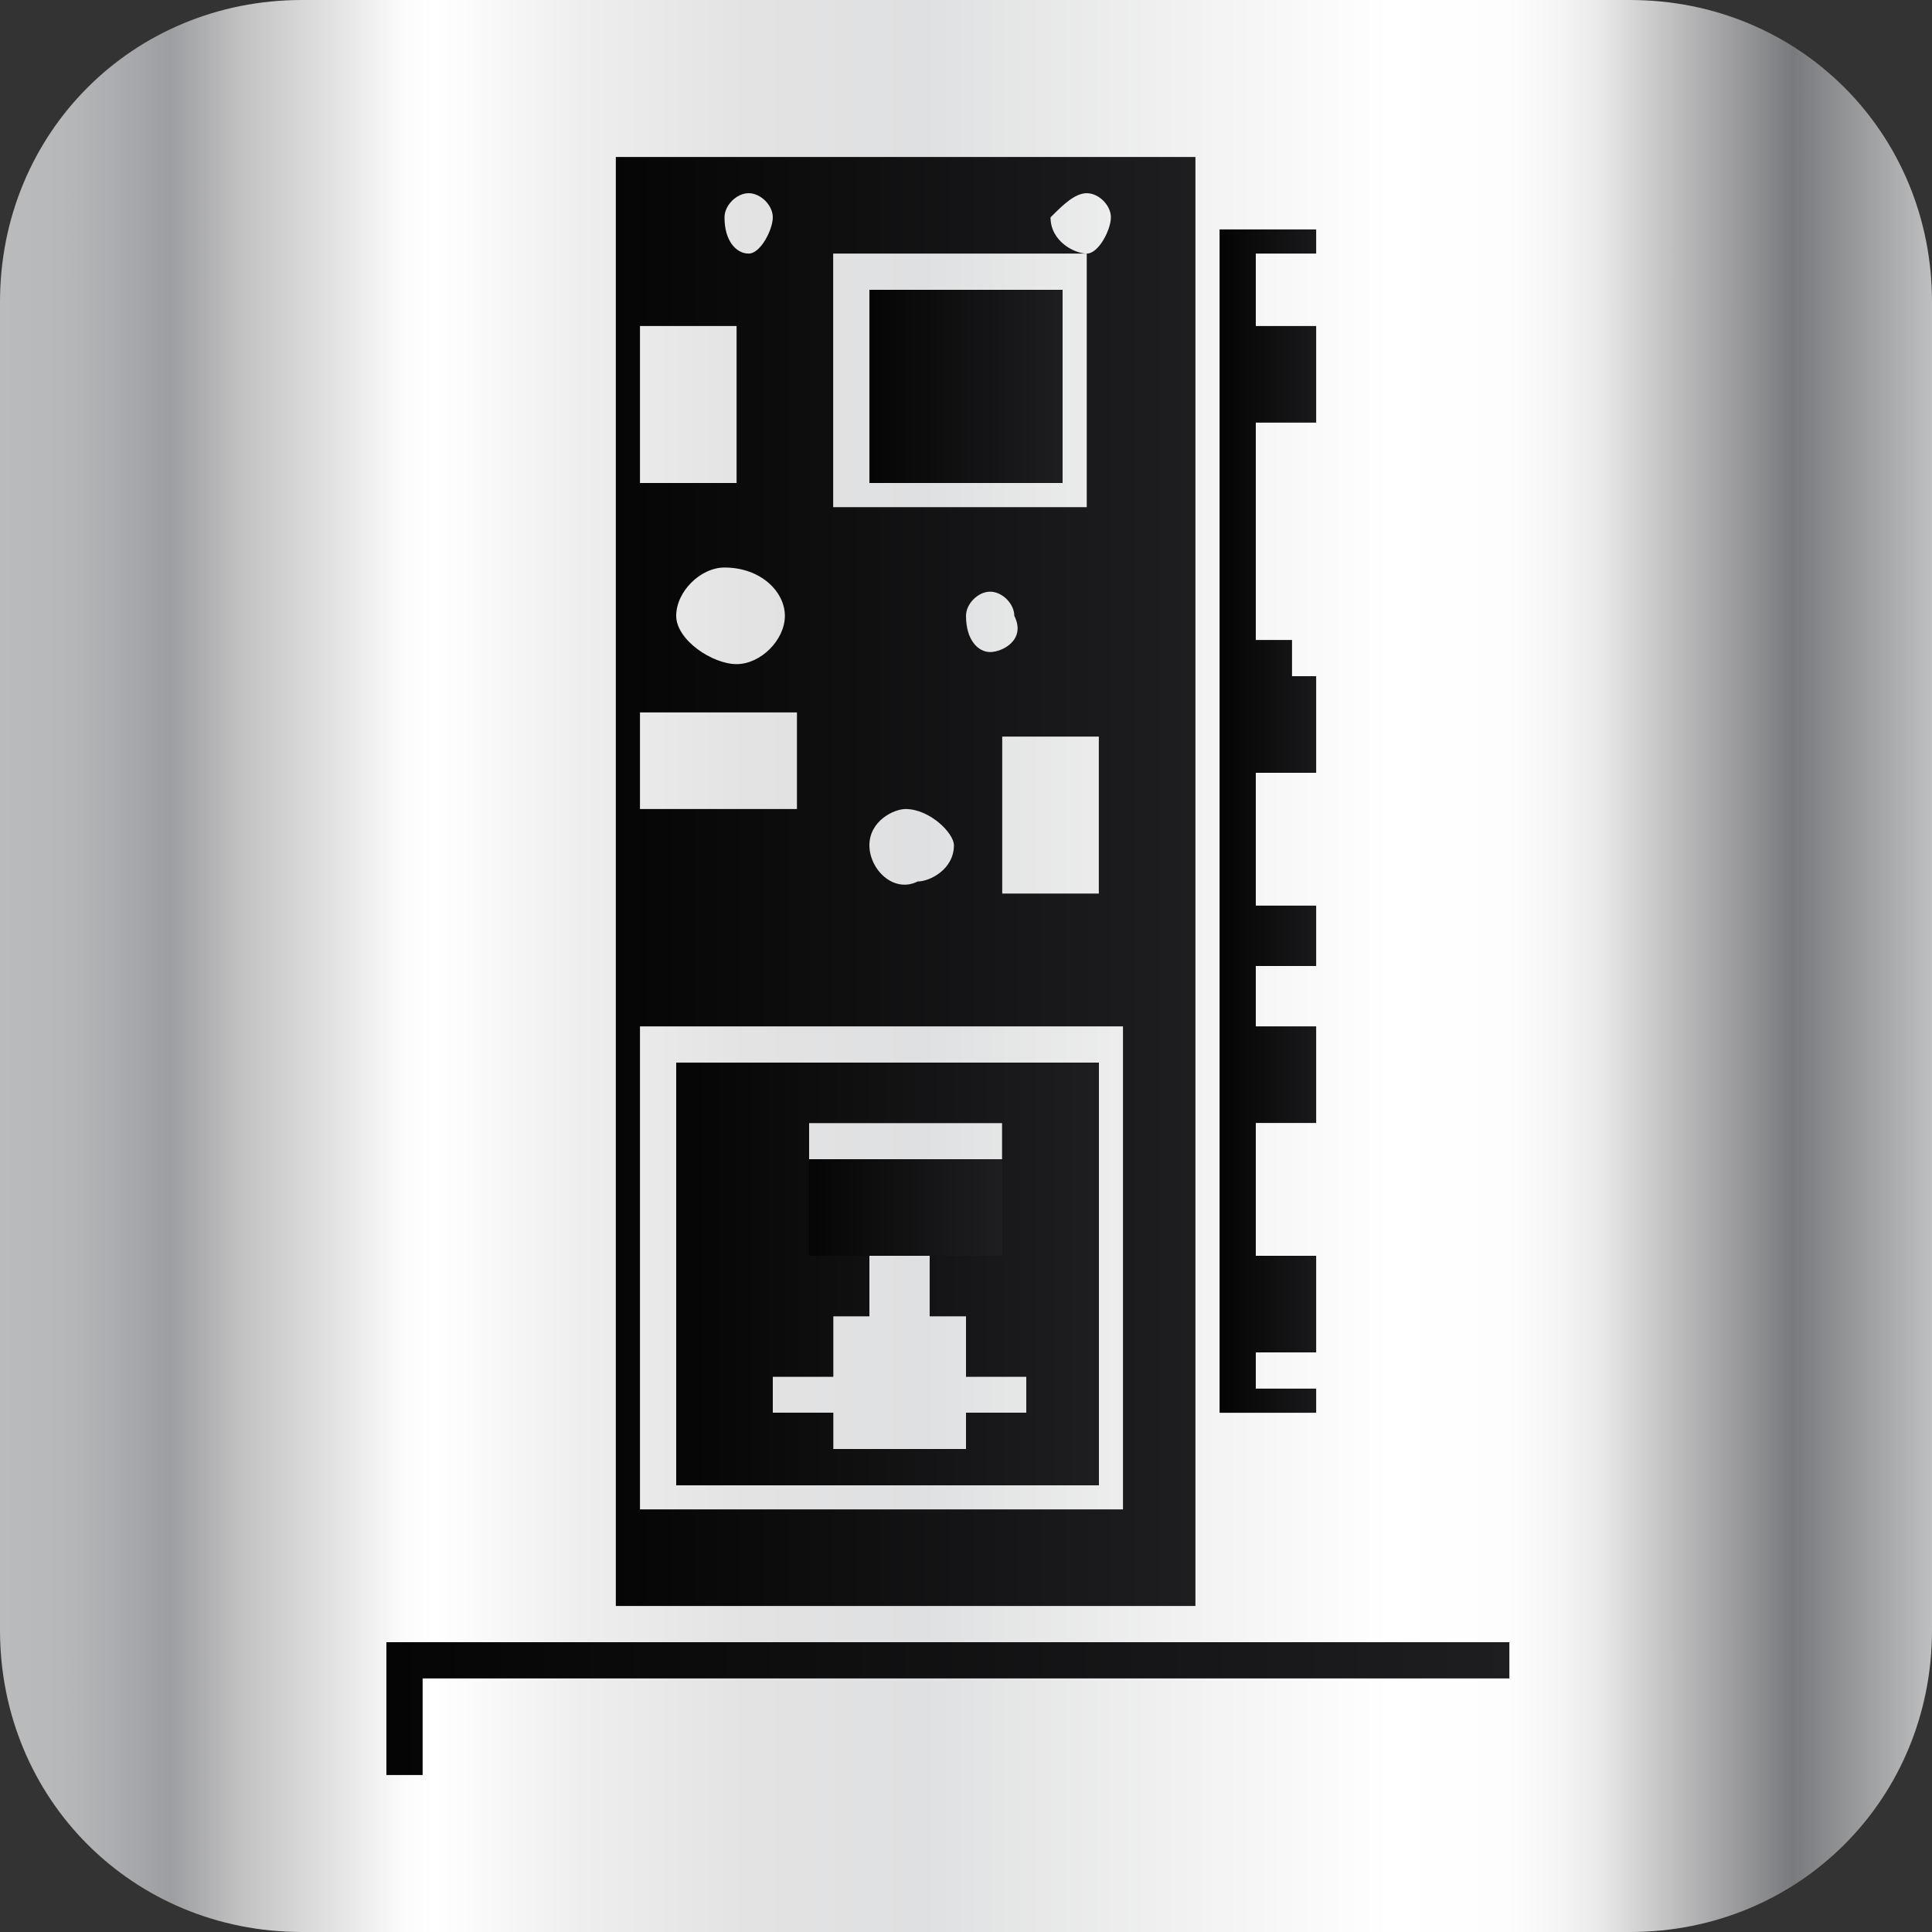 <?xml version="1.0" encoding="utf-8"?>
<!-- Generator: Adobe Illustrator 18.1.0, SVG Export Plug-In . SVG Version: 6.00 Build 0)  -->
<svg version="1.1" id="图层_1" xmlns="http://www.w3.org/2000/svg" xmlns:xlink="http://www.w3.org/1999/xlink" x="0px" y="0px"
	 width="16px" height="16px" viewBox="0 0 16 16" style="enable-background:new 0 0 16 16;" xml:space="preserve">
<rect x="0" y="0" width="16" height="16" fill="#333333" stroke="none"/>
<style type="text/css">
	.st0{fill:url(#SVGID_1_);}
	.st1{fill:url(#SVGID_2_);}
	.st2{fill:url(#SVGID_3_);}
	.st3{fill:url(#SVGID_4_);}
	.st4{fill:url(#SVGID_5_);}
	.st5{fill:url(#SVGID_6_);}
	.st6{fill:url(#SVGID_7_);}
	.st7{fill:url(#SVGID_8_);}
	.st8{fill:url(#SVGID_9_);}
	.st9{fill:url(#SVGID_10_);}
	.st10{fill:url(#SVGID_11_);}
	.st11{fill:url(#SVGID_12_);}
	.st12{fill:url(#SVGID_13_);}
</style>
<g>
	
		<linearGradient id="SVGID_1_" gradientUnits="userSpaceOnUse" x1="0" y1="-14" x2="60" y2="-14" gradientTransform="matrix(0.267 0 0 -0.267 0 4.267)">
		<stop  offset="0" style="stop-color:#B9BBBD"/>
		<stop  offset="3.208770e-002" style="stop-color:#B6B8BA"/>
		<stop  offset="5.619587e-002" style="stop-color:#ADAEB1"/>
		<stop  offset="8.827712e-002" style="stop-color:#9D9EA1"/>
		<stop  offset="0.124" style="stop-color:#C1C1C2"/>
		<stop  offset="0.192" style="stop-color:#F0F0F0"/>
		<stop  offset="0.208" style="stop-color:#FBFBFB"/>
		<stop  offset="0.225" style="stop-color:#FFFFFF"/>
		<stop  offset="0.301" style="stop-color:#EEEEEF"/>
		<stop  offset="0.385" style="stop-color:#E3E3E4"/>
		<stop  offset="0.477" style="stop-color:#DFE0E1"/>
		<stop  offset="0.719" style="stop-color:#FFFFFF"/>
		<stop  offset="0.779" style="stop-color:#FDFDFD"/>
		<stop  offset="0.806" style="stop-color:#F6F5F5"/>
		<stop  offset="0.826" style="stop-color:#EBEAEA"/>
		<stop  offset="0.927" style="stop-color:#797A7D"/>
		<stop  offset="1" style="stop-color:#BEC0C1"/>
	</linearGradient>
	<path class="st0" d="M13.5,16h-11C1.1,16,0,14.9,0,13.5v-11C0,1.1,1.1,0,2.5,0h11C14.9,0,16,1.1,16,2.5v11C16,14.9,14.9,16,13.5,16
		z"/>
	<g>
		
			<linearGradient id="SVGID_2_" gradientUnits="userSpaceOnUse" x1="25" y1="-21.5" x2="31" y2="-21.5" gradientTransform="matrix(0.267 0 0 -0.267 0 4.267)">
			<stop  offset="0" style="stop-color:#050505"/>
			<stop  offset="1" style="stop-color:#1E1E21"/>
		</linearGradient>
		<rect x="6.7" y="9.6" class="st1" width="1.6" height="0.8"/>
		
			<linearGradient id="SVGID_3_" gradientUnits="userSpaceOnUse" x1="19" y1="-11.5" x2="37" y2="-11.5" gradientTransform="matrix(0.267 0 0 -0.267 0 4.267)">
			<stop  offset="0" style="stop-color:#050505"/>
			<stop  offset="1" style="stop-color:#1E1E21"/>
		</linearGradient>
		<path class="st2" d="M5.6,8.8v3.5h3.5V8.8H5.6z M8.5,11.7H8V12H6.9v-0.3H6.4v-0.3h0.5v-0.5h0.3v-0.5H6.7V9.3h1.6v1.1H7.7v0.5H8
			v0.5h0.5V11.7z M5.6,8.8v3.5h3.5V8.8H5.6z M8.5,11.7H8V12H6.9v-0.3H6.4v-0.3h0.5v-0.5h0.3v-0.5H6.7V9.3h1.6v1.1H7.7v0.5H8v0.5h0.5
			V11.7z M5.6,8.8v3.5h3.5V8.8H5.6z M8.5,11.7H8V12H6.9v-0.3H6.4v-0.3h0.5v-0.5h0.3v-0.5H6.7V9.3h1.6v1.1H7.7v0.5H8v0.5h0.5V11.7z
			 M5.6,8.8v3.5h3.5V8.8H5.6z M8.5,11.7H8V12H6.9v-0.3H6.4v-0.3h0.5v-0.5h0.3v-0.5H6.7V9.3h1.6v1.1H7.7v0.5H8v0.5h0.5V11.7z
			 M5.6,8.8v3.5h3.5V8.8H5.6z M8.5,11.7H8V12H6.9v-0.3H6.4v-0.3h0.5v-0.5h0.3v-0.5H6.7V9.3h1.6v1.1H7.7v0.5H8v0.5h0.5V11.7z
			 M5.6,8.8v3.5h3.5V8.8H5.6z M8.5,11.7H8V12H6.9v-0.3H6.4v-0.3h0.5v-0.5h0.3v-0.5H6.7V9.3h1.6v1.1H7.7v0.5H8v0.5h0.5V11.7z
			 M7.2,2.4V4h1.6V2.4H7.2z M5.6,8.8v3.5h3.5V8.8H5.6z M8.5,11.7H8V12H6.9v-0.3H6.4v-0.3h0.5v-0.5h0.3v-0.5H6.7V9.3h1.6v1.1H7.7v0.5
			H8v0.5h0.5V11.7z M5.6,8.8v3.5h3.5V8.8H5.6z M8.5,11.7H8V12H6.9v-0.3H6.4v-0.3h0.5v-0.5h0.3v-0.5H6.7V9.3h1.6v1.1H7.7v0.5H8v0.5
			h0.5V11.7z M7.2,2.4V4h1.6V2.4H7.2z M7.2,2.4V4h1.6V2.4H7.2z M5.6,8.8v3.5h3.5V8.8H5.6z M8.5,11.7H8V12H6.9v-0.3H6.4v-0.3h0.5
			v-0.5h0.3v-0.5H6.7V9.3h1.6v1.1H7.7v0.5H8v0.5h0.5V11.7z M5.6,8.8v3.5h3.5V8.8H5.6z M8.5,11.7H8V12H6.9v-0.3H6.4v-0.3h0.5v-0.5
			h0.3v-0.5H6.7V9.3h1.6v1.1H7.7v0.5H8v0.5h0.5V11.7z M7.2,2.4V4h1.6V2.4H7.2z M5.1,1.3v12h4.8v-12H5.1z M9,1.6
			c0.1,0,0.2,0.1,0.2,0.2S9.1,2.1,9,2.1S8.7,2,8.7,1.8C8.8,1.7,8.9,1.6,9,1.6z M6.9,2.1h2.1v2.1H6.9V2.1z M8.3,6.1h0.8v1.3H8.3V6.1z
			 M8.2,5.4C8.1,5.4,8,5.3,8,5.1C8,5,8.1,4.9,8.2,4.9S8.4,5,8.4,5.1C8.5,5.3,8.3,5.4,8.2,5.4z M7.9,7c0,0.2-0.2,0.3-0.3,0.3
			C7.4,7.4,7.2,7.2,7.2,7c0-0.2,0.2-0.3,0.3-0.3C7.7,6.7,7.9,6.9,7.9,7z M6.2,1.6c0.1,0,0.2,0.1,0.2,0.2S6.3,2.1,6.2,2.1
			C6.1,2.1,6,2,6,1.8C6,1.7,6.1,1.6,6.2,1.6z M6.5,5.1c0,0.2-0.2,0.4-0.4,0.4S5.6,5.3,5.6,5.1s0.2-0.4,0.4-0.4
			C6.3,4.7,6.5,4.9,6.5,5.1z M5.3,2.7h0.8V4H5.3V2.7z M5.3,5.9h1.3v0.8H5.3V5.9z M9.3,12.5h-4v-4h4V12.5z M9.1,8.8H5.6v3.5h3.5V8.8z
			 M8.5,11.7H8V12H6.9v-0.3H6.4v-0.3h0.5v-0.5h0.3v-0.5H6.7V9.3h1.6v1.1H7.7v0.5H8v0.5h0.5V11.7z M7.2,4h1.6V2.4H7.2V4z M7.2,2.4V4
			h1.6V2.4H7.2z M5.6,8.8v3.5h3.5V8.8H5.6z M8.5,11.7H8V12H6.9v-0.3H6.4v-0.3h0.5v-0.5h0.3v-0.5H6.7V9.3h1.6v1.1H7.7v0.5H8v0.5h0.5
			V11.7z M5.6,8.8v3.5h3.5V8.8H5.6z M8.5,11.7H8V12H6.9v-0.3H6.4v-0.3h0.5v-0.5h0.3v-0.5H6.7V9.3h1.6v1.1H7.7v0.5H8v0.5h0.5V11.7z
			 M7.2,2.4V4h1.6V2.4H7.2z M5.6,8.8v3.5h3.5V8.8H5.6z M8.5,11.7H8V12H6.9v-0.3H6.4v-0.3h0.5v-0.5h0.3v-0.5H6.7V9.3h1.6v1.1H7.7v0.5
			H8v0.5h0.5V11.7z M5.6,8.8v3.5h3.5V8.8H5.6z M8.5,11.7H8V12H6.9v-0.3H6.4v-0.3h0.5v-0.5h0.3v-0.5H6.7V9.3h1.6v1.1H7.7v0.5H8v0.5
			h0.5V11.7z M5.6,8.8v3.5h3.5V8.8H5.6z M8.5,11.7H8V12H6.9v-0.3H6.4v-0.3h0.5v-0.5h0.3v-0.5H6.7V9.3h1.6v1.1H7.7v0.5H8v0.5h0.5
			V11.7z M5.6,8.8v3.5h3.5V8.8H5.6z M8.5,11.7H8V12H6.9v-0.3H6.4v-0.3h0.5v-0.5h0.3v-0.5H6.7V9.3h1.6v1.1H7.7v0.5H8v0.5h0.5V11.7z
			 M5.6,8.8v3.5h3.5V8.8H5.6z M8.5,11.7H8V12H6.9v-0.3H6.4v-0.3h0.5v-0.5h0.3v-0.5H6.7V9.3h1.6v1.1H7.7v0.5H8v0.5h0.5V11.7z
			 M5.6,8.8v3.5h3.5V8.8H5.6z M8.5,11.7H8V12H6.9v-0.3H6.4v-0.3h0.5v-0.5h0.3v-0.5H6.7V9.3h1.6v1.1H7.7v0.5H8v0.5h0.5V11.7z"/>
		<g>
			
				<linearGradient id="SVGID_4_" gradientUnits="userSpaceOnUse" x1="12" y1="-37" x2="47" y2="-37" gradientTransform="matrix(0.267 0 0 -0.267 0 4.267)">
				<stop  offset="0" style="stop-color:#050505"/>
				<stop  offset="1" style="stop-color:#1E1E21"/>
			</linearGradient>
			<polygon class="st3" points="3.5,14.7 3.2,14.7 3.2,13.6 12.5,13.6 12.5,13.9 3.5,13.9 			"/>
		</g>
		
			<linearGradient id="SVGID_5_" gradientUnits="userSpaceOnUse" x1="38" y1="-9.5" x2="41.5" y2="-9.5" gradientTransform="matrix(0.267 0 0 -0.267 0 4.267)">
			<stop  offset="0" style="stop-color:#050505"/>
			<stop  offset="1" style="stop-color:#1E1E21"/>
		</linearGradient>
		<polygon class="st4" points="10.4,2.1 10.4,2.4 11.1,2.4 11.1,2.4 10.4,2.4 10.4,2.7 10.9,2.7 10.9,2.9 10.5,2.9 10.5,2.9 
			10.9,2.9 10.9,3.2 10.5,3.2 10.5,3.2 10.9,3.2 10.9,3.5 10.4,3.5 10.4,3.7 11.1,3.7 11.1,3.7 10.4,3.7 10.4,4 11.1,4 11.1,4 
			10.4,4 10.4,4.3 11.1,4.3 11.1,4.3 10.4,4.3 10.4,4.8 11.1,4.8 11.1,4.8 10.4,4.8 10.4,5.1 11.1,5.1 11.1,5.1 10.4,5.1 10.4,5.3 
			11.1,5.3 11.1,5.3 10.7,5.3 10.7,5.6 10.9,5.6 10.9,5.9 10.5,5.9 10.5,5.9 10.9,5.9 10.9,6.1 10.5,6.1 10.5,6.1 10.9,6.1 
			10.9,6.4 10.4,6.4 10.4,6.7 11.1,6.7 11.1,6.7 10.4,6.7 10.4,6.9 11.1,6.9 11.1,6.9 10.4,6.9 10.4,7.2 11.1,7.2 11.1,7.2 
			10.4,7.2 10.4,7.5 10.9,7.5 10.9,7.7 10.5,7.7 10.5,7.7 10.9,7.7 10.9,8 10.4,8 10.4,8.3 11.1,8.3 11.1,8.3 10.4,8.3 10.4,8.5 
			10.9,8.5 10.9,8.8 10.5,8.8 10.5,8.8 10.9,8.8 10.9,9.1 10.5,9.1 10.5,9.1 10.9,9.1 10.9,9.3 10.4,9.3 10.4,9.6 11.1,9.6 
			11.1,9.6 10.4,9.6 10.4,9.9 11.1,9.9 11.1,9.9 10.4,9.9 10.4,10.1 11.1,10.1 11.1,10.1 10.4,10.1 10.4,10.4 10.9,10.4 10.9,10.7 
			10.5,10.7 10.5,10.7 10.9,10.7 10.9,10.9 10.5,10.9 10.5,10.9 10.9,10.9 10.9,11.2 10.4,11.2 10.4,11.5 10.9,11.5 10.9,11.7 
			10.1,11.7 10.1,1.9 10.9,1.9 10.9,2.1 		"/>
		
			<linearGradient id="SVGID_6_" gradientUnits="userSpaceOnUse" x1="27" y1="4" x2="33" y2="4" gradientTransform="matrix(0.267 0 0 -0.267 0 4.267)">
			<stop  offset="0" style="stop-color:#050505"/>
			<stop  offset="1" style="stop-color:#1E1E21"/>
		</linearGradient>
		<rect x="7.2" y="2.4" class="st5" width="1.6" height="1.6"/>
		
			<linearGradient id="SVGID_7_" gradientUnits="userSpaceOnUse" x1="27" y1="4" x2="33" y2="4" gradientTransform="matrix(0.267 0 0 -0.267 0 4.267)">
			<stop  offset="0" style="stop-color:#050505"/>
			<stop  offset="1" style="stop-color:#1E1E21"/>
		</linearGradient>
		<rect x="7.2" y="2.4" class="st6" width="1.6" height="1.6"/>
		
			<linearGradient id="SVGID_8_" gradientUnits="userSpaceOnUse" x1="25" y1="-21.5" x2="31" y2="-21.5" gradientTransform="matrix(0.267 0 0 -0.267 0 4.267)">
			<stop  offset="0" style="stop-color:#050505"/>
			<stop  offset="1" style="stop-color:#1E1E21"/>
		</linearGradient>
		<rect x="6.7" y="9.6" class="st7" width="1.6" height="0.8"/>
		
			<linearGradient id="SVGID_9_" gradientUnits="userSpaceOnUse" x1="21" y1="-23.5" x2="34" y2="-23.5" gradientTransform="matrix(0.267 0 0 -0.267 0 4.267)">
			<stop  offset="0" style="stop-color:#050505"/>
			<stop  offset="1" style="stop-color:#1E1E21"/>
		</linearGradient>
		<path class="st8" d="M5.6,8.8v3.5h3.5V8.8H5.6z M8.5,11.7H8V12H6.9v-0.3H6.4v-0.3h0.5v-0.5h0.3v-0.5H6.7V9.3h1.6v1.1H7.7v0.5H8
			v0.5h0.5V11.7z"/>
		
			<linearGradient id="SVGID_10_" gradientUnits="userSpaceOnUse" x1="25" y1="-21.5" x2="31" y2="-21.5" gradientTransform="matrix(0.267 0 0 -0.267 0 4.267)">
			<stop  offset="0" style="stop-color:#050505"/>
			<stop  offset="1" style="stop-color:#1E1E21"/>
		</linearGradient>
		<rect x="6.7" y="9.6" class="st9" width="1.6" height="0.8"/>
		
			<linearGradient id="SVGID_11_" gradientUnits="userSpaceOnUse" x1="21" y1="-23.5" x2="34" y2="-23.5" gradientTransform="matrix(0.267 0 0 -0.267 0 4.267)">
			<stop  offset="0" style="stop-color:#050505"/>
			<stop  offset="1" style="stop-color:#1E1E21"/>
		</linearGradient>
		<path class="st10" d="M5.6,8.8v3.5h3.5V8.8H5.6z M8.5,11.7H8V12H6.9v-0.3H6.4v-0.3h0.5v-0.5h0.3v-0.5H6.7V9.3h1.6v1.1H7.7v0.5H8
			v0.5h0.5V11.7z"/>
		
			<linearGradient id="SVGID_12_" gradientUnits="userSpaceOnUse" x1="25" y1="-21.5" x2="31" y2="-21.5" gradientTransform="matrix(0.267 0 0 -0.267 0 4.267)">
			<stop  offset="0" style="stop-color:#050505"/>
			<stop  offset="1" style="stop-color:#1E1E21"/>
		</linearGradient>
		<rect x="6.7" y="9.6" class="st11" width="1.6" height="0.8"/>
		
			<linearGradient id="SVGID_13_" gradientUnits="userSpaceOnUse" x1="25" y1="-21.5" x2="31" y2="-21.5" gradientTransform="matrix(0.267 0 0 -0.267 0 4.267)">
			<stop  offset="0" style="stop-color:#050505"/>
			<stop  offset="1" style="stop-color:#1E1E21"/>
		</linearGradient>
		<rect x="6.7" y="9.6" class="st12" width="1.6" height="0.8"/>
	</g>
</g>
</svg>
